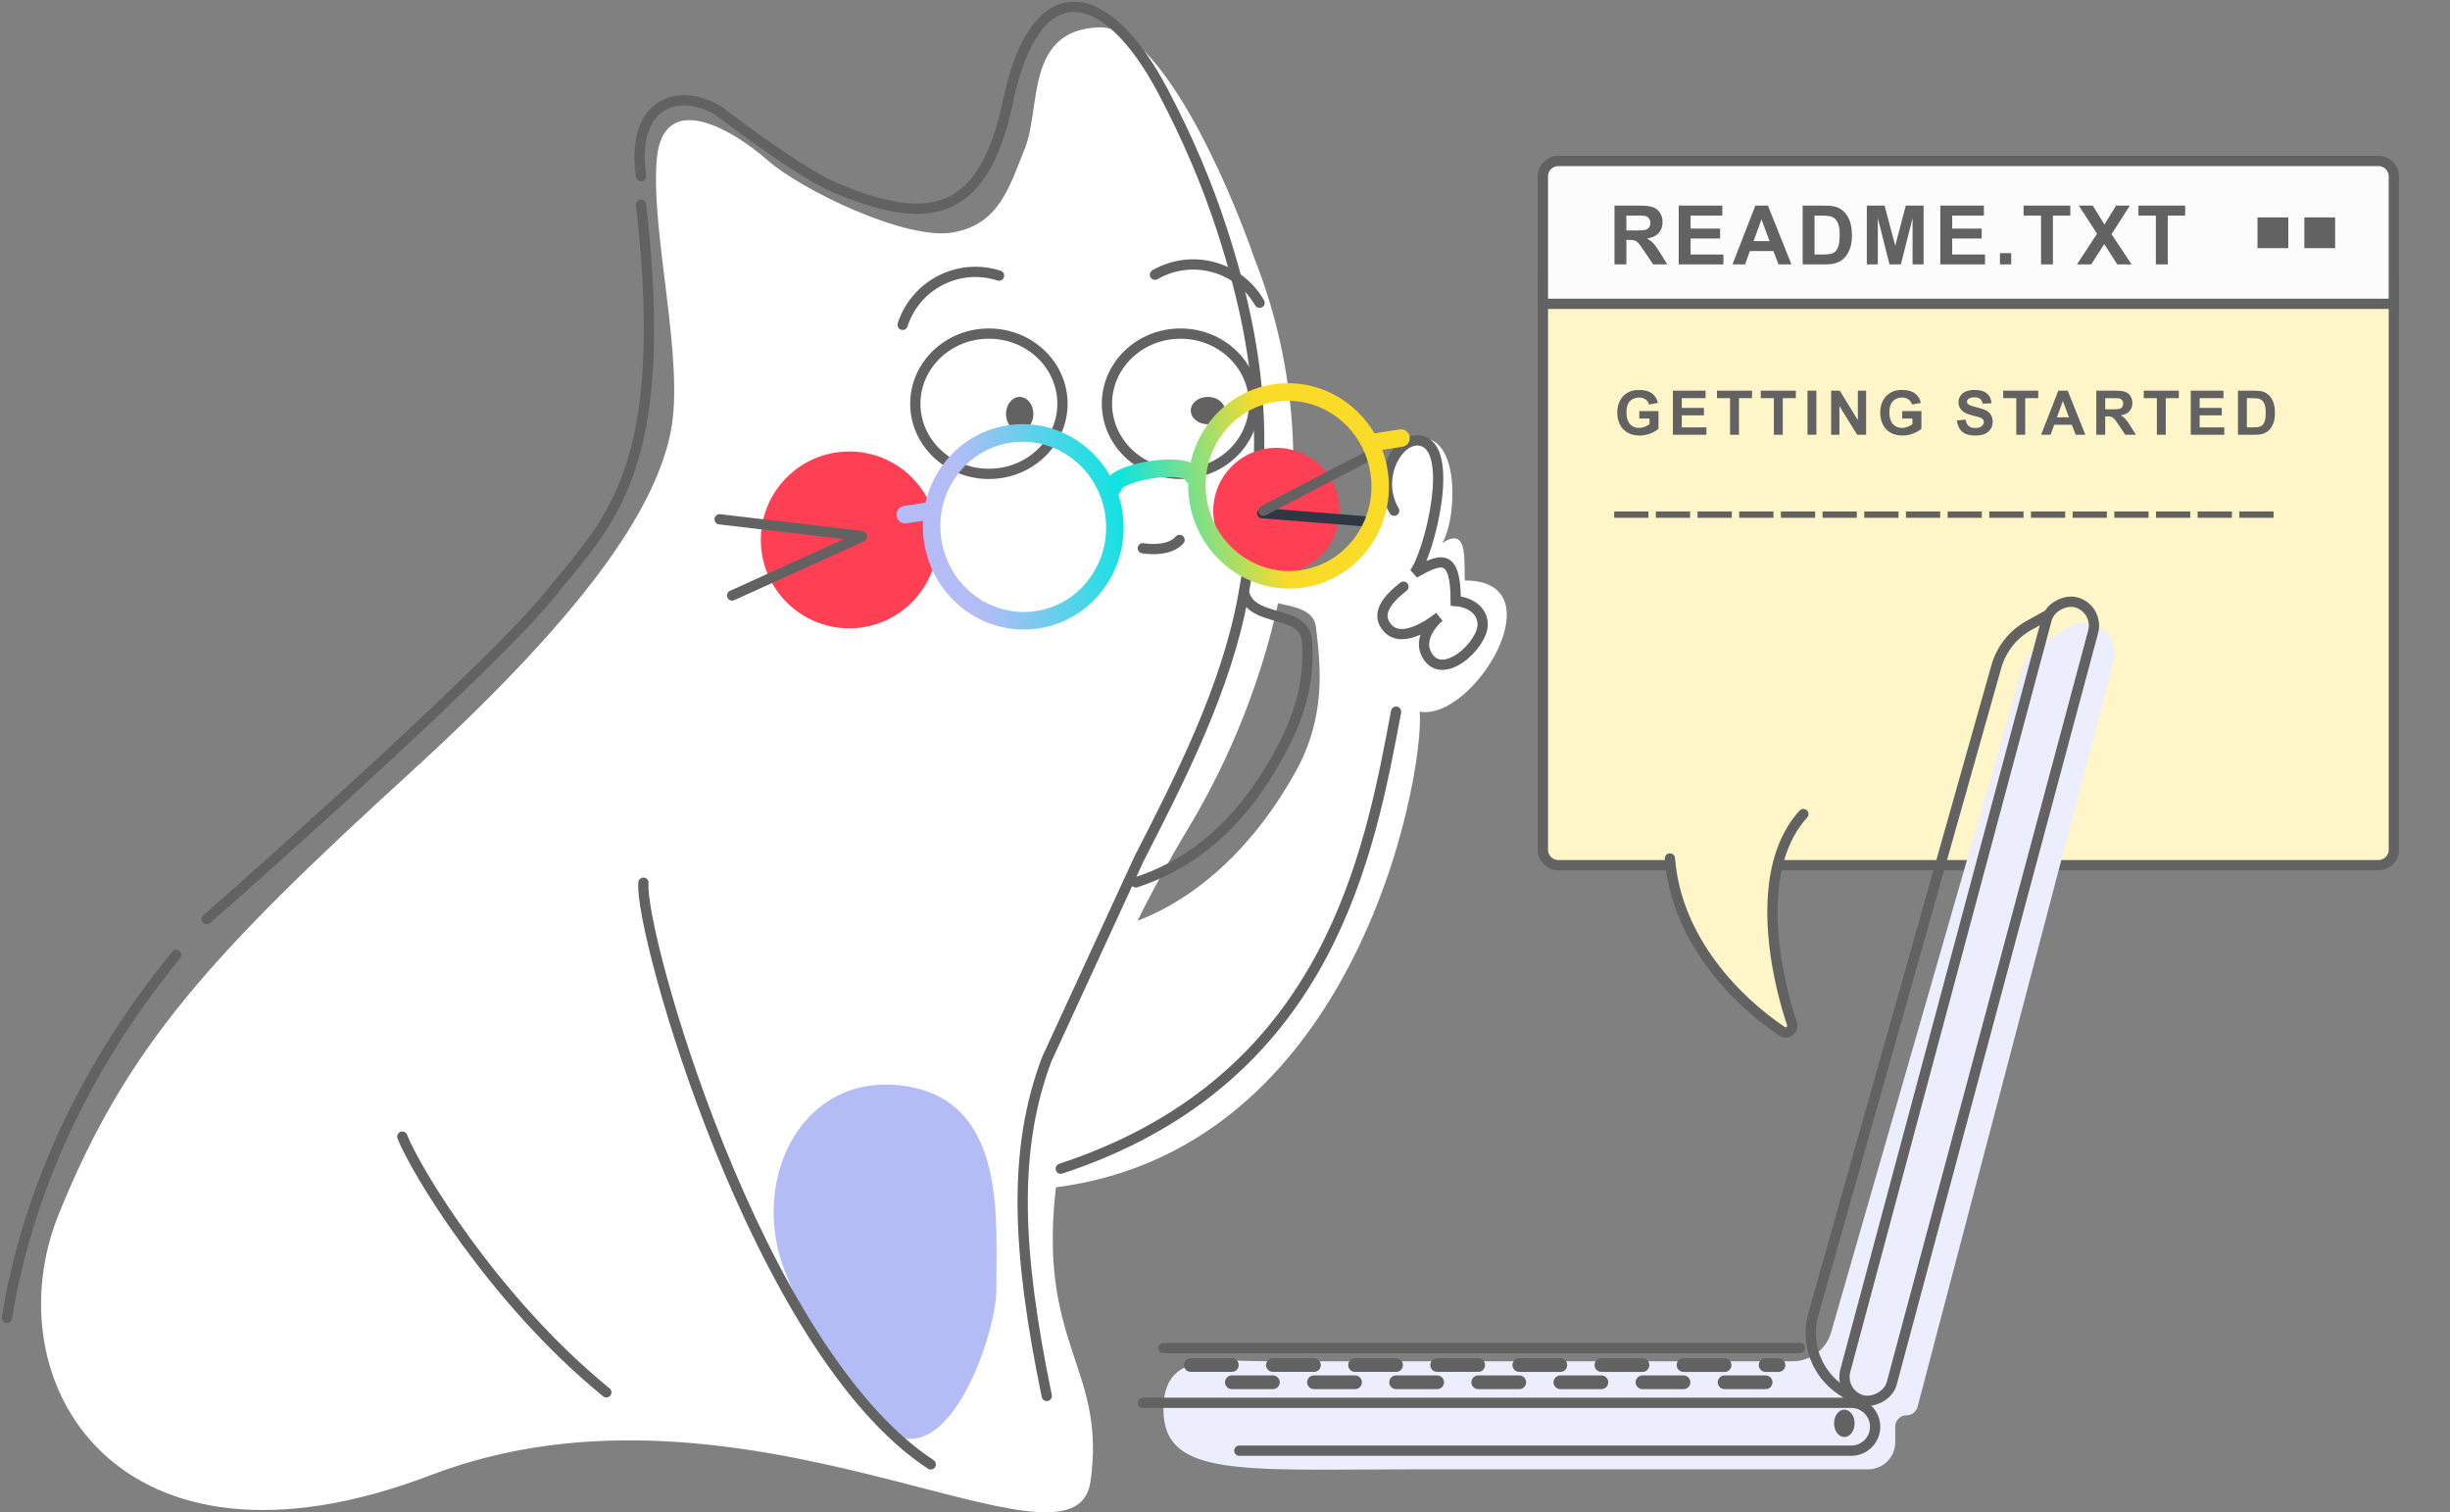 <svg width="358" height="221" viewBox="0 0 358 221" fill="none" xmlns="http://www.w3.org/2000/svg">
<rect x="0" y="0" width="358" height="221" fill="#808080" stroke="none"/>
<path d="M183.211 84.83C182.406 89.66 191.717 86.896 192.289 91.62C192.997 97.459 193.78 104.783 189.273 112.857C177.707 133.574 162.241 135.695 162.241 135.695L149.657 173.914C198.13 171.584 208.243 112.734 207.45 104.001C215.375 105.399 227.716 84.807 214.039 84.83C213.951 81.214 214.376 77.007 210.714 79.362C212.68 76.454 213.429 65.248 208.604 64.12C202.793 62.763 201.614 75.773 199.408 79.362C194.62 90.221 184.143 79.237 183.211 84.83Z" fill="white"/>
<path d="M160.661 4.002C169.367 3.767 179.387 26.433 183.308 37.796C196.128 70.112 184.77 102.346 174.005 120.41C167.841 130.753 156.728 150.078 154.194 174.423C151.858 196.862 161.685 200.135 159.345 216.497C157.005 232.858 108.814 198.038 62.961 215.562C17.108 233.085 -1.303 201.84 8.604 177.38C18.512 152.919 30.685 139.621 60.153 112.716C87.29 87.94 95.956 73.353 98.015 63.068C100.074 52.783 95.074 33.976 95.956 23.397C96.839 12.818 107.133 18.989 112.133 23.397C117.133 27.805 132.426 35.151 139.191 33.976C145.956 32.8 147.426 27.511 149.779 21.634C152.132 15.756 149.779 4.296 160.661 4.002Z" fill="white"/>
<path d="M132.372 158.725C117.273 156.406 109.483 172.197 114.632 185.654C118.577 195.965 127.305 209.961 132.772 210.256C140.293 210.661 145.665 193.79 145.593 188.405C145.47 179.107 147.471 161.043 132.372 158.725Z" fill="#B4BCF6"/>
<path d="M25.746 139.556C12.514 155.726 4.086 173.872 1 192.573M152.956 204C148.633 183.036 147.904 168.174 152.956 154.788L166.441 125.495C172.369 113.92 179.231 100.532 181.651 87.121C184.997 68.579 185.426 54.66 178.543 33.515C176.385 26.886 173.535 20.123 169.876 13.222C161.506 -2.566 151.245 -4.087 147.308 14.738C143.623 32.359 135.212 32.949 121.981 27.41C116.717 25.207 105.06 16.246 105.06 16.246C99.451 12.715 92.089 14.738 93.678 25.745M93.678 29.939C98.138 69.083 88.805 76.343 80.152 87.121C72.784 96.3 42.12 123.905 30.202 134.323" stroke="#626262" stroke-width="1.5" stroke-linecap="round"/>
<circle cx="124.097" cy="78.9" r="12.921" transform="rotate(-3.443 124.097 78.9)" fill="#FF3F54"/>
<path d="M106.983 87.023L125.961 78.409" stroke="#626262" stroke-width="1.5" stroke-linecap="round"/>
<path d="M105.152 75.888L125.85 78.323" stroke="#626262" stroke-width="1.5" stroke-linecap="round"/>
<circle cx="9.22" cy="9.22" r="9.22" transform="matrix(-1 0.008 0.008 1 195.652 65.37)" fill="#FF3F54"/>
<path d="M199.255 76.168L184.43 74.989" stroke="#2F3744" stroke-width="1.5" stroke-linecap="round"/>
<path d="M201.021 66.062L184.612 74.638" stroke="#626262" stroke-width="1.5" stroke-linecap="round"/>
<ellipse cx="149" cy="60.5" rx="2" ry="2.5" fill="#626262"/>
<path d="M155.25 59C155.25 64.63 150.469 69.25 144.5 69.25C138.531 69.25 133.75 64.63 133.75 59C133.75 53.37 138.531 48.75 144.5 48.75C150.469 48.75 155.25 53.37 155.25 59Z" stroke="#626262" stroke-width="1.5"/>
<path d="M131.893 47.471C133.798 41.594 140.106 38.374 145.983 40.279" stroke="#626262" stroke-width="1.5" stroke-linecap="round"/>
<path d="M168.768 40.146C174.118 37.057 180.959 38.891 184.048 44.241" stroke="#626262" stroke-width="1.5" stroke-linecap="round"/>
<path d="M183.25 59C183.25 64.63 178.469 69.25 172.5 69.25C166.531 69.25 161.75 64.63 161.75 59C161.75 53.37 166.531 48.75 172.5 48.75C178.469 48.75 183.25 53.37 183.25 59Z" stroke="#626262" stroke-width="1.5"/>
<ellipse cx="176.5" cy="60" rx="2.5" ry="2" fill="#626262"/>
<path d="M94.021 129C93.317 136.03 110.492 197.279 136 214" stroke="#626262" stroke-width="1.5" stroke-linecap="round"/>
<path d="M58.786 166.1C60.575 170.764 72.055 189.987 88.6 203.471" stroke="#626262" stroke-width="1.5" stroke-linecap="round"/>
<path d="M181.816 86.755C183.115 91.12 190.69 88.927 190.994 93.766C191.368 99.748 190.028 105.503 184.98 113.454C179.445 122.172 172.828 126.709 165.968 128.95M205.079 85.728C203.843 86.741 200.446 89.365 202.838 91.862C204.733 93.841 208.316 91.749 210.322 90.145C209.552 90.737 207.265 93.173 208.387 95.494C210.563 99.994 216.824 94.202 216.651 91.121C216.512 88.656 213.969 87.9 212.715 87.83C212.715 80.696 210.532 81.57 206.679 83.753C208.845 80.909 212.842 65.153 207.452 64.383C204.19 63.917 200.927 69.976 203.723 74.637" stroke="#626262" stroke-width="1.5" stroke-linecap="round"/>
<path fill-rule="evenodd" clip-rule="evenodd" d="M131.015 75.401C130.908 74.701 131.386 74.047 132.084 73.939L135.961 73.34C136.659 73.233 137.312 73.713 137.419 74.412C137.526 75.112 137.048 75.767 136.35 75.875L132.473 76.473C131.775 76.581 131.123 76.101 131.015 75.401Z" fill="url(#paint0_linear_3670_1386)"/>
<path fill-rule="evenodd" clip-rule="evenodd" d="M199.581 64.814C199.474 64.114 199.952 63.46 200.65 63.352L204.527 62.753C205.225 62.646 205.877 63.126 205.985 63.825C206.092 64.525 205.614 65.18 204.916 65.288L201.039 65.886C200.341 65.994 199.688 65.514 199.581 64.814Z" fill="url(#paint1_linear_3670_1386)"/>
<path fill-rule="evenodd" clip-rule="evenodd" d="M147.629 64.69C141.049 65.706 136.507 72.018 137.554 78.84C138.602 85.662 144.826 90.311 151.406 89.296C157.986 88.279 162.528 81.968 161.48 75.146C160.433 68.324 154.209 63.674 147.629 64.69ZM135.027 79.23C133.773 71.063 139.21 63.396 147.24 62.156C155.269 60.916 162.754 66.589 164.008 74.755C165.261 82.922 159.825 90.59 151.795 91.83C143.765 93.07 136.281 87.397 135.027 79.23Z" fill="url(#paint2_linear_3670_1386)"/>
<path fill-rule="evenodd" clip-rule="evenodd" d="M186.396 58.705C179.815 59.721 175.274 66.032 176.321 72.854C177.368 79.676 183.593 84.326 190.173 83.31C196.753 82.294 201.295 75.982 200.247 69.16C199.2 62.338 192.976 57.688 186.396 58.705ZM173.794 73.245C172.54 65.078 177.977 57.41 186.006 56.17C194.036 54.93 201.521 60.603 202.774 68.77C204.028 76.937 198.592 84.604 190.562 85.844C182.532 87.084 175.048 81.411 173.794 73.245Z" fill="url(#paint3_linear_3670_1386)"/>
<path fill-rule="evenodd" clip-rule="evenodd" d="M163.904 71.399C163.828 71.945 163.403 72.4 162.832 72.488C162.134 72.596 161.481 72.116 161.374 71.416C161.241 70.549 161.753 69.905 162.117 69.563C162.518 69.186 163.05 68.871 163.609 68.611C164.745 68.082 166.283 67.644 167.963 67.385C169.642 67.125 171.241 67.079 172.482 67.241C173.094 67.32 173.695 67.46 174.191 67.698C174.641 67.915 175.322 68.375 175.455 69.242C175.563 69.942 175.084 70.596 174.386 70.704C173.815 70.792 173.274 70.487 173.038 69.989C172.875 69.921 172.588 69.84 172.153 69.784C171.211 69.661 169.863 69.686 168.352 69.919C166.841 70.152 165.548 70.536 164.686 70.937C164.288 71.122 164.038 71.285 163.904 71.399ZM163.813 71.49C163.813 71.49 163.816 71.485 163.825 71.475C163.818 71.484 163.813 71.49 163.813 71.49ZM173.151 70.048C173.151 70.048 173.145 70.044 173.136 70.037C173.147 70.044 173.151 70.048 173.151 70.048Z" fill="url(#paint4_linear_3670_1386)"/>
<path d="M225.451 41.235H349.796V124.178C349.796 125.421 348.788 126.428 347.546 126.428H227.701C226.459 126.428 225.451 125.421 225.451 124.178V41.235Z" fill="#FEF6C9" stroke="#626262" stroke-width="1.5"/>
<path d="M225.451 44.396H349.796V25.774C349.796 24.531 348.788 23.524 347.546 23.524H227.701C226.459 23.524 225.451 24.531 225.451 25.774V44.396Z" fill="#FCFCFD" stroke="#626262" stroke-width="1.5"/>
<path d="M235.914 38.638V30.048H239.564C240.482 30.048 241.148 30.127 241.562 30.283C241.98 30.435 242.314 30.709 242.564 31.103C242.814 31.498 242.939 31.949 242.939 32.456C242.939 33.101 242.75 33.634 242.371 34.056C241.992 34.474 241.426 34.738 240.672 34.847C241.047 35.066 241.355 35.306 241.597 35.568C241.843 35.83 242.174 36.294 242.588 36.962L243.636 38.638H241.562L240.308 36.769C239.863 36.101 239.558 35.681 239.394 35.509C239.23 35.334 239.056 35.214 238.873 35.152C238.689 35.085 238.398 35.052 238 35.052H237.648V38.638H235.914ZM237.648 33.681H238.931C239.763 33.681 240.283 33.646 240.49 33.576C240.697 33.505 240.859 33.384 240.976 33.212C241.093 33.041 241.152 32.826 241.152 32.568C241.152 32.279 241.074 32.046 240.918 31.871C240.765 31.691 240.549 31.578 240.267 31.531C240.127 31.511 239.705 31.502 239.002 31.502H237.648V33.681ZM245.3 38.638V30.048H251.669V31.502H247.034V33.406H251.347V34.853H247.034V37.191H251.833V38.638H245.3ZM261.77 38.638H259.883L259.133 36.687H255.699L254.991 38.638H253.151L256.496 30.048H258.33L261.77 38.638ZM258.576 35.24L257.393 32.052L256.233 35.24H258.576ZM263.41 30.048H266.58C267.294 30.048 267.839 30.103 268.214 30.212C268.718 30.361 269.15 30.625 269.509 31.003C269.869 31.382 270.142 31.847 270.33 32.398C270.517 32.945 270.611 33.621 270.611 34.425C270.611 35.132 270.523 35.742 270.347 36.253C270.132 36.878 269.826 37.384 269.427 37.771C269.127 38.064 268.72 38.292 268.209 38.456C267.826 38.578 267.314 38.638 266.673 38.638H263.41V30.048ZM265.144 31.502V37.191H266.439C266.923 37.191 267.273 37.164 267.488 37.109C267.769 37.039 268.002 36.919 268.185 36.752C268.373 36.584 268.525 36.308 268.642 35.925C268.759 35.539 268.818 35.013 268.818 34.349C268.818 33.685 268.759 33.175 268.642 32.82C268.525 32.464 268.361 32.187 268.15 31.988C267.939 31.789 267.671 31.654 267.347 31.584C267.105 31.529 266.63 31.502 265.923 31.502H265.144ZM272.784 38.638V30.048L275.38 30.048L276.938 35.908L278.479 30.048H281.081V38.638H279.47V31.877L277.764 38.638H276.095L274.395 31.877V38.638H272.784ZM283.524 38.638V30.048H289.893V31.502H285.258V33.406H289.57V34.853H285.258V37.191H290.057V38.638H283.524ZM292.236 38.638V36.992H293.882V38.638H292.236ZM298.241 38.638V31.502H295.692V30.048H302.518V31.502H299.975V38.638H298.241ZM303.49 38.638L306.426 34.156L303.766 30.048H305.793L307.516 32.808L309.203 30.048H311.213L308.541 34.22L311.477 38.638H309.385L307.48 35.667L305.57 38.638H303.49ZM315.021 38.638V31.502H312.472V30.048H319.298V31.502H316.755V38.638H315.021Z" fill="#626262"/>
<rect x="336.715" y="31.769" width="4.5" height="4.497" fill="#626262"/>
<rect x="329.873" y="31.769" width="4.5" height="4.497" fill="#626262"/>
<path d="M239.539 61.167V60.082H242.342V62.648C242.07 62.912 241.674 63.145 241.156 63.347C240.64 63.546 240.117 63.646 239.587 63.646C238.913 63.646 238.326 63.505 237.825 63.224C237.324 62.94 236.947 62.535 236.695 62.011C236.443 61.484 236.317 60.911 236.317 60.293C236.317 59.622 236.458 59.026 236.739 58.504C237.021 57.983 237.432 57.583 237.974 57.304C238.387 57.091 238.901 56.984 239.517 56.984C240.316 56.984 240.94 57.152 241.389 57.489C241.84 57.823 242.13 58.286 242.259 58.878L240.967 59.119C240.876 58.803 240.705 58.554 240.453 58.372C240.204 58.188 239.892 58.096 239.517 58.096C238.948 58.096 238.496 58.276 238.159 58.636C237.825 58.996 237.658 59.531 237.658 60.24C237.658 61.005 237.828 61.579 238.167 61.963C238.507 62.343 238.953 62.534 239.503 62.534C239.776 62.534 240.048 62.481 240.321 62.376C240.596 62.267 240.832 62.137 241.028 61.985V61.167H239.539ZM244.446 63.536V57.093H249.223V58.183H245.747V59.612H248.982V60.697H245.747V62.45H249.346V63.536H244.446ZM252.8 63.536V58.183H250.888V57.093H256.008V58.183H254.1V63.536H252.8ZM259.201 63.536V58.183H257.29V57.093H262.409V58.183H260.502V63.536H259.201ZM264.114 63.536V57.093H265.414V63.536H264.114ZM267.571 63.536V57.093H268.837L271.474 61.396V57.093H272.682V63.536H271.377L268.78 59.335V63.536H267.571ZM277.959 61.167V60.082H280.763V62.648C280.49 62.912 280.095 63.145 279.576 63.347C279.061 63.546 278.538 63.646 278.007 63.646C277.334 63.646 276.746 63.505 276.245 63.224C275.744 62.94 275.368 62.535 275.116 62.011C274.864 61.484 274.738 60.911 274.738 60.293C274.738 59.622 274.879 59.026 275.16 58.504C275.441 57.983 275.853 57.583 276.395 57.304C276.808 57.091 277.322 56.984 277.937 56.984C278.737 56.984 279.361 57.152 279.809 57.489C280.26 57.823 280.55 58.286 280.679 58.878L279.387 59.119C279.296 58.803 279.125 58.554 278.873 58.372C278.624 58.188 278.312 58.096 277.937 58.096C277.369 58.096 276.916 58.276 276.579 58.636C276.245 58.996 276.078 59.531 276.078 60.24C276.078 61.005 276.248 61.579 276.588 61.963C276.928 62.343 277.373 62.534 277.924 62.534C278.196 62.534 278.469 62.481 278.741 62.376C279.017 62.267 279.253 62.137 279.449 61.985V61.167H277.959ZM285.942 61.44L287.208 61.317C287.284 61.742 287.438 62.053 287.669 62.253C287.904 62.452 288.219 62.551 288.614 62.551C289.033 62.551 289.348 62.464 289.559 62.288C289.773 62.109 289.88 61.901 289.88 61.664C289.88 61.511 289.834 61.383 289.743 61.277C289.656 61.169 289.5 61.075 289.278 60.996C289.125 60.943 288.778 60.849 288.236 60.715C287.539 60.542 287.05 60.329 286.768 60.077C286.373 59.723 286.175 59.291 286.175 58.781C286.175 58.453 286.267 58.147 286.452 57.862C286.639 57.575 286.908 57.357 287.256 57.208C287.608 57.058 288.031 56.984 288.526 56.984C289.335 56.984 289.943 57.161 290.35 57.515C290.76 57.87 290.975 58.343 290.996 58.935L289.695 58.992C289.639 58.661 289.519 58.424 289.335 58.28C289.153 58.133 288.879 58.06 288.513 58.06C288.135 58.06 287.839 58.138 287.625 58.293C287.488 58.393 287.419 58.526 287.419 58.693C287.419 58.846 287.483 58.976 287.612 59.084C287.776 59.222 288.175 59.365 288.807 59.515C289.44 59.664 289.908 59.82 290.209 59.981C290.514 60.139 290.751 60.357 290.921 60.636C291.094 60.911 291.18 61.252 291.18 61.659C291.18 62.029 291.078 62.374 290.873 62.697C290.668 63.019 290.378 63.259 290.003 63.417C289.628 63.572 289.16 63.65 288.601 63.65C287.786 63.65 287.161 63.463 286.724 63.088C286.288 62.71 286.027 62.16 285.942 61.44ZM294.625 63.536V58.183H292.713V57.093H297.833V58.183H295.926V63.536H294.625ZM304.718 63.536H303.303L302.741 62.072H300.166L299.634 63.536H298.254L300.763 57.093H302.139L304.718 63.536ZM302.323 60.987L301.436 58.596L300.565 60.987H302.323ZM306.317 63.536V57.093H309.055C309.743 57.093 310.243 57.152 310.553 57.269C310.867 57.383 311.117 57.589 311.305 57.885C311.492 58.18 311.586 58.519 311.586 58.9C311.586 59.383 311.444 59.783 311.16 60.099C310.876 60.413 310.451 60.611 309.885 60.693C310.167 60.857 310.398 61.037 310.58 61.233C310.764 61.429 311.012 61.778 311.322 62.279L312.109 63.536H310.553L309.613 62.134C309.279 61.633 309.05 61.318 308.927 61.189C308.804 61.057 308.674 60.968 308.536 60.921C308.399 60.871 308.18 60.846 307.881 60.846H307.618V63.536H306.317ZM307.618 59.818H308.58C309.204 59.818 309.594 59.792 309.749 59.739C309.904 59.686 310.026 59.596 310.114 59.467C310.202 59.338 310.246 59.176 310.246 58.983C310.246 58.766 310.187 58.592 310.07 58.46C309.956 58.325 309.793 58.24 309.582 58.205C309.477 58.191 309.16 58.183 308.633 58.183H307.618V59.818ZM315.167 63.536V58.183H313.255V57.093H318.375V58.183H316.467V63.536H315.167ZM320.118 63.536V57.093H324.895V58.183H321.419V59.612H324.654V60.697H321.419V62.45H325.018V63.536H320.118ZM327.017 57.093H329.394C329.931 57.093 330.339 57.135 330.621 57.217C330.998 57.328 331.322 57.526 331.592 57.81C331.861 58.094 332.066 58.443 332.207 58.856C332.348 59.266 332.418 59.773 332.418 60.376C332.418 60.907 332.352 61.364 332.22 61.747C332.059 62.216 331.829 62.596 331.53 62.886C331.305 63.105 331 63.277 330.616 63.4C330.329 63.49 329.945 63.536 329.465 63.536H327.017V57.093ZM328.318 58.183V62.45H329.289C329.652 62.45 329.914 62.43 330.076 62.389C330.287 62.336 330.461 62.247 330.599 62.121C330.739 61.995 330.853 61.788 330.941 61.501C331.029 61.211 331.073 60.817 331.073 60.319C331.073 59.821 331.029 59.439 330.941 59.172C330.853 58.906 330.73 58.697 330.572 58.548C330.414 58.399 330.213 58.298 329.97 58.245C329.788 58.204 329.433 58.183 328.902 58.183H328.318ZM235.869 75.664V74.741H240.875V75.664H235.869ZM241.959 75.664V74.741H246.964V75.664H241.959ZM248.049 75.664V74.741H253.054V75.664H248.049ZM254.138 75.664V74.741H259.144V75.664H254.138ZM260.228 75.664V74.741H265.234V75.664H260.228ZM266.318 75.664V74.741H271.323V75.664H266.318ZM272.408 75.664V74.741H277.413V75.664H272.408ZM278.498 75.664V74.741H283.503V75.664H278.498ZM284.587 75.664V74.741H289.593V75.664H284.587ZM290.677 75.664V74.741H295.682V75.664H290.677ZM296.767 75.664V74.741H301.772V75.664H296.767ZM302.857 75.664V74.741H307.862V75.664H302.857ZM308.946 75.664V74.741H313.952V75.664H308.946ZM315.036 75.664V74.741H320.041V75.664H315.036ZM321.126 75.664V74.741H326.131V75.664H321.126ZM327.216 75.664V74.741H332.221V75.664H327.216Z" fill="#626262"/>
<path d="M204 104C200.106 124.812 194.252 156.262 158 169.736C157.022 170.099 156.022 170.45 155 170.786" stroke="#626262" stroke-width="1.5" stroke-linecap="round"/>
<path d="M170 205.948C170.004 197.425 177.5 198.932 185.819 198.932H261.918C264.542 198.932 266.848 197.202 267.57 194.693L295.447 97.775C295.83 96.442 296.678 95.287 297.838 94.518L302.01 91.751C303.242 90.934 304.799 90.773 306.173 91.32C308.278 92.157 309.427 94.422 308.853 96.603L280.197 205.595C280.006 206.321 279.347 206.827 278.592 206.827C277.676 206.827 276.933 207.566 276.933 208.477V210.775C276.933 212.955 275.157 214.722 272.965 214.722C250.739 214.722 229.365 214.722 207 214.722C181.5 214.722 170 216 170 205.948Z" fill="#ECEEFD"/>
<ellipse cx="269.5" cy="208" rx="1.5" ry="2" fill="#626262"/>
<rect x="268.73" y="203.712" width="120.711" height="7.032" rx="3.516" transform="rotate(-75 268.73 203.712)" stroke="#626262" stroke-width="1.5"/>
<path d="M167 205H258.865H270.5C272.433 205 274 206.567 274 208.5V208.5C274 210.433 272.433 212 270.5 212H260.547H181.09" stroke="#626262" stroke-width="1.5" stroke-linecap="round"/>
<path d="M299 90L296.489 91.39C294.155 92.682 292.434 94.853 291.709 97.42L264.962 192.095C263.791 196.241 265.407 200.672 268.972 203.09L270.314 204" stroke="#626262" stroke-width="1.5" stroke-linecap="round"/>
<path d="M263 197L170 197" stroke="#626262" stroke-width="1.5" stroke-linecap="round"/>
<line x1="1" y1="-1" x2="86.877" y2="-1" transform="matrix(1 8.63678e-05 -0 1 173 200.481)" stroke="#626262" stroke-width="2" stroke-linecap="round" stroke-dasharray="6 6"/>
<line x1="180" y1="202" x2="263" y2="202" stroke="#626262" stroke-width="2" stroke-linecap="round" stroke-dasharray="6 6"/>
<path d="M259.869 125.312C257.597 133.094 259.583 143.053 261.703 149.405C262 150.297 261.056 151.101 260.274 150.579C253.802 146.259 245.181 137.602 243.951 126.092C243.902 125.636 244.184 125.211 244.62 125.066L259.738 120.035C260.716 119.709 261.674 121.054 261.198 121.968C260.649 123.02 260.211 124.142 259.869 125.312Z" fill="#FEF6C9"/>
<path d="M263.512 118.962C261.84 120.794 260.711 123.016 260 125.452C257.728 133.233 259.714 143.192 261.833 149.544C262.131 150.436 261.187 151.24 260.405 150.718C253.787 146.302 244.924 137.35 244.01 125.452" stroke="#626262" stroke-width="1.5" stroke-linecap="round"/>
<path d="M166.994 80.115C168.242 80.345 171.063 80.425 172.359 78.902" stroke="#626262" stroke-width="1.5" stroke-linecap="round"/>
<defs>
<linearGradient id="paint0_linear_3670_1386" x1="141.897" y1="80.989" x2="186.224" y2="73.339" gradientUnits="userSpaceOnUse">
<stop stop-color="#B4BCF6"/>
<stop offset="0.516" stop-color="#0DE4E0"/>
<stop offset="1" stop-color="#FADB28"/>
</linearGradient>
<linearGradient id="paint1_linear_3670_1386" x1="141.897" y1="80.989" x2="186.224" y2="73.339" gradientUnits="userSpaceOnUse">
<stop stop-color="#B4BCF6"/>
<stop offset="0.516" stop-color="#0DE4E0"/>
<stop offset="1" stop-color="#FADB28"/>
</linearGradient>
<linearGradient id="paint2_linear_3670_1386" x1="141.897" y1="80.989" x2="186.224" y2="73.339" gradientUnits="userSpaceOnUse">
<stop stop-color="#B4BCF6"/>
<stop offset="0.516" stop-color="#0DE4E0"/>
<stop offset="1" stop-color="#FADB28"/>
</linearGradient>
<linearGradient id="paint3_linear_3670_1386" x1="141.897" y1="80.989" x2="186.224" y2="73.339" gradientUnits="userSpaceOnUse">
<stop stop-color="#B4BCF6"/>
<stop offset="0.516" stop-color="#0DE4E0"/>
<stop offset="1" stop-color="#FADB28"/>
</linearGradient>
<linearGradient id="paint4_linear_3670_1386" x1="141.897" y1="80.989" x2="186.224" y2="73.339" gradientUnits="userSpaceOnUse">
<stop stop-color="#B4BCF6"/>
<stop offset="0.516" stop-color="#0DE4E0"/>
<stop offset="1" stop-color="#FADB28"/>
</linearGradient>
</defs>
</svg>
